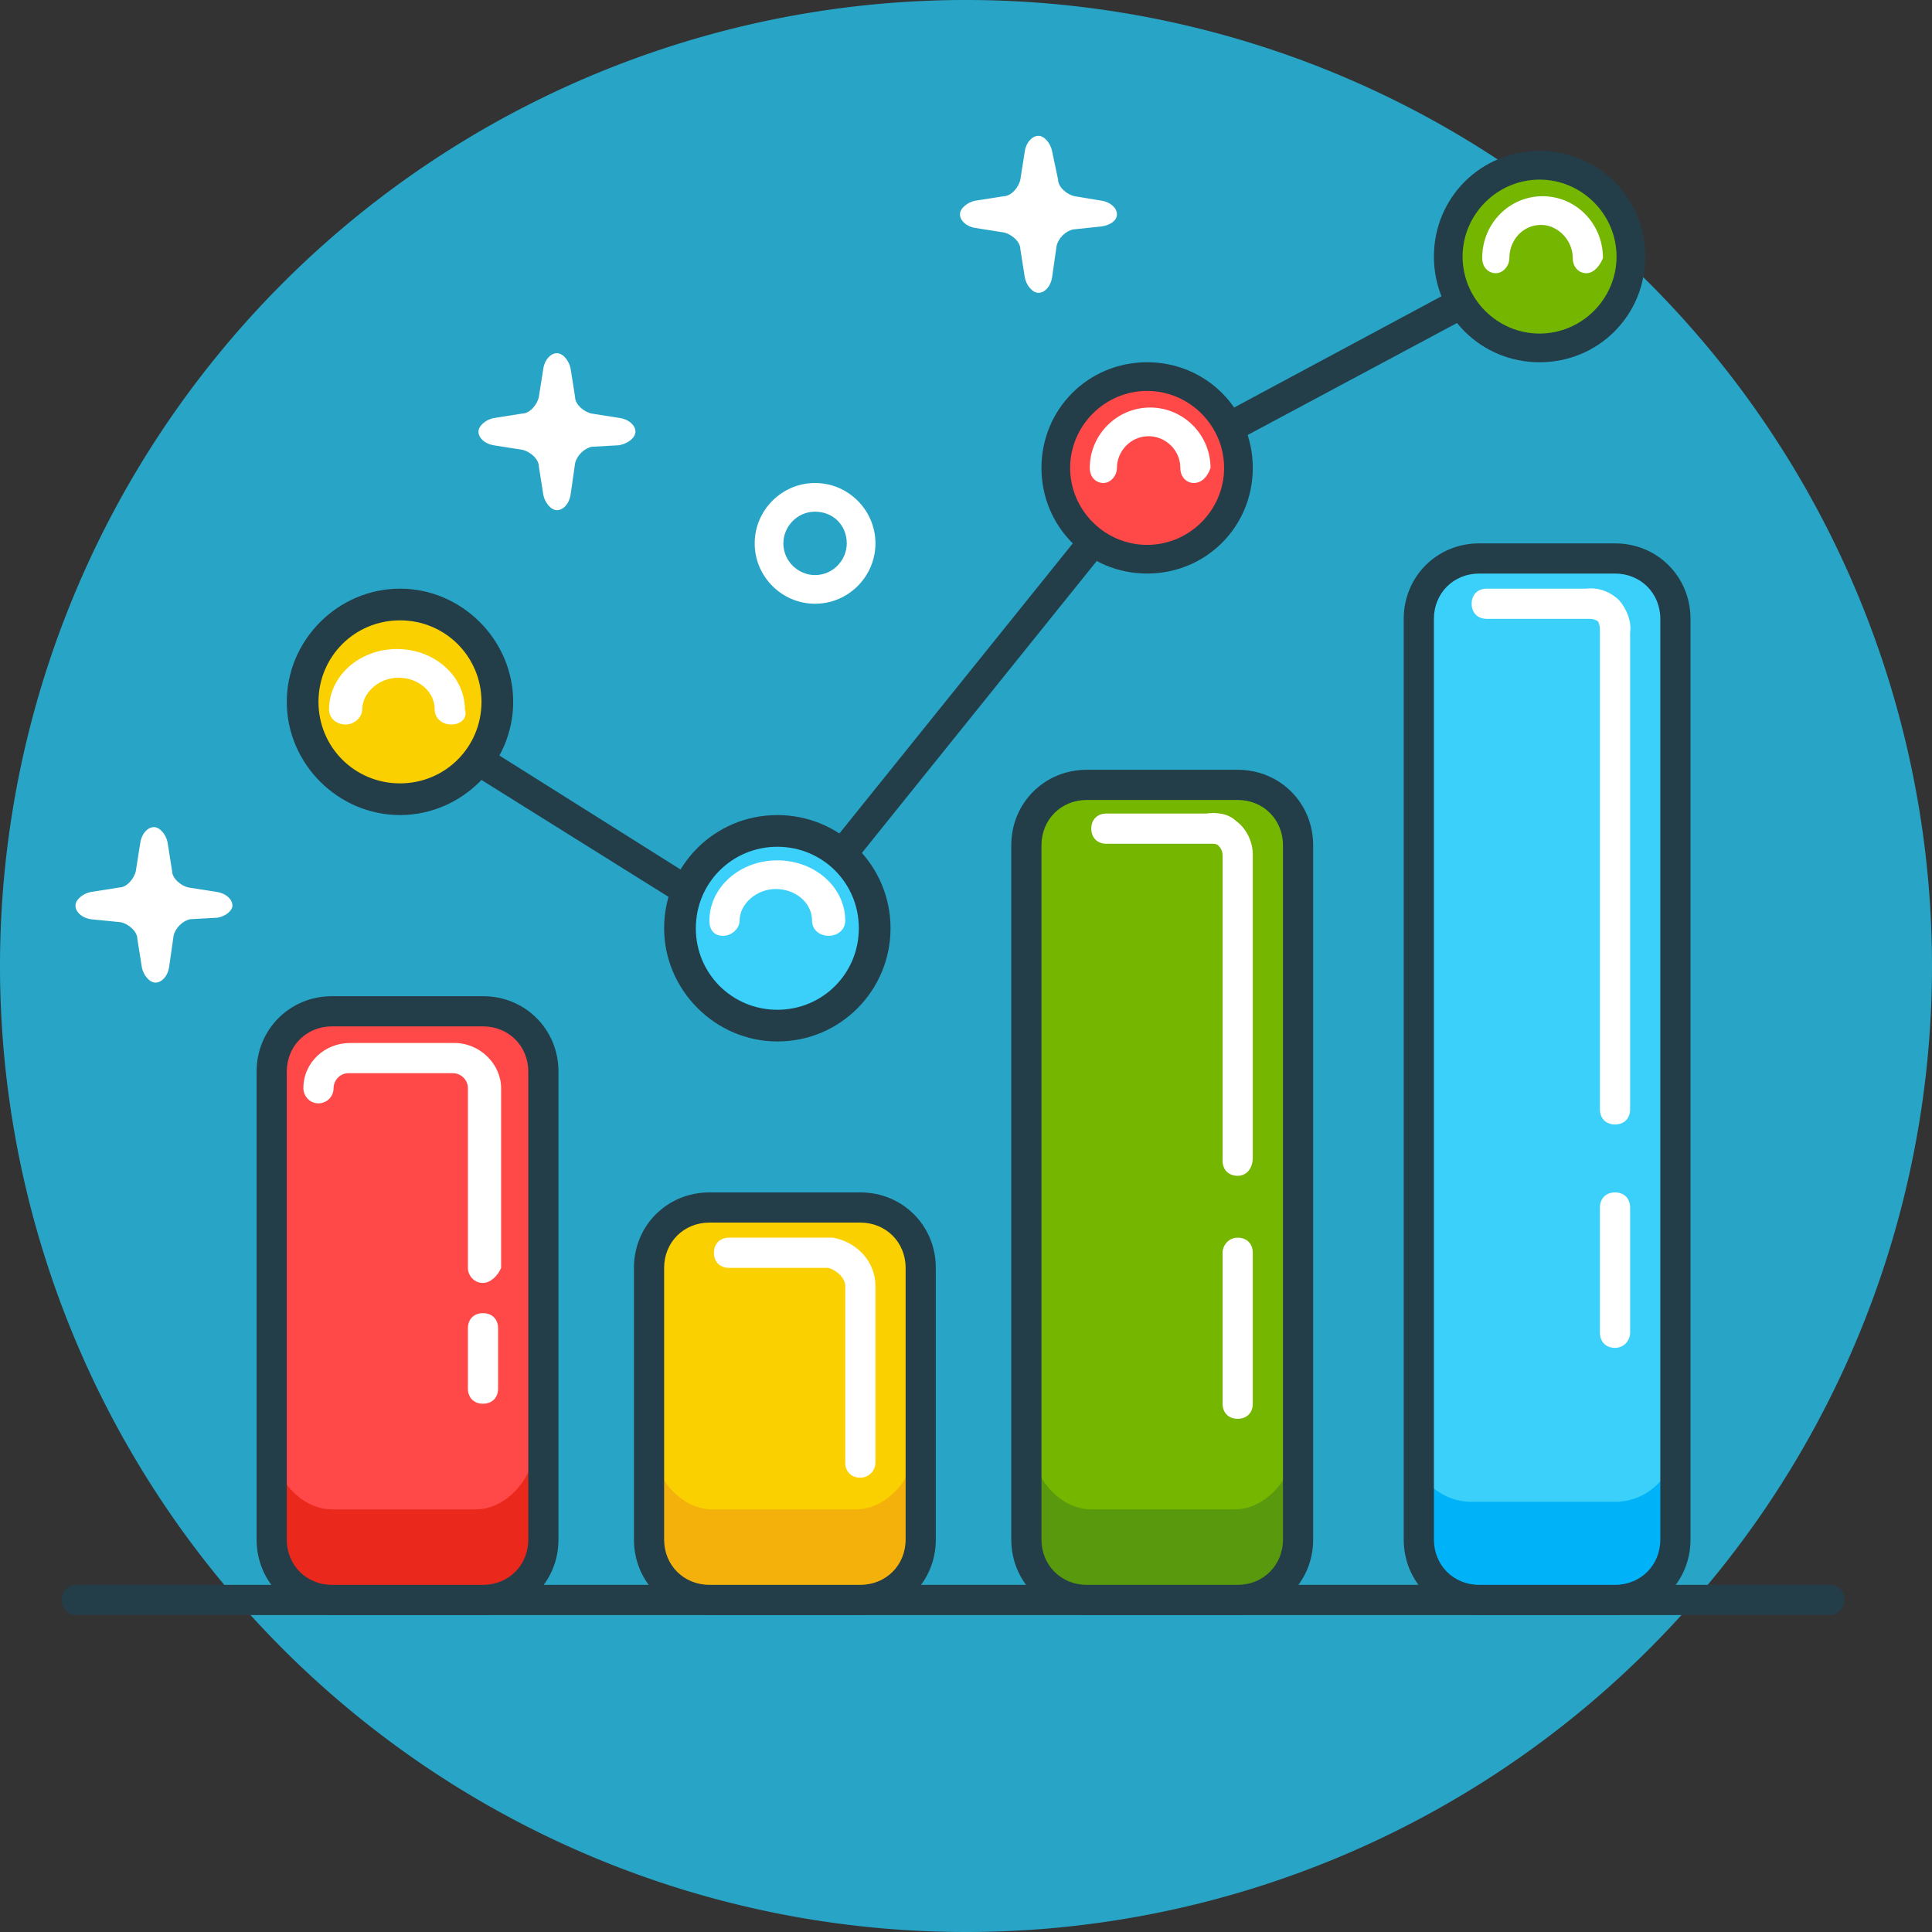 <?xml version="1.0" standalone="no"?><!DOCTYPE svg PUBLIC "-//W3C//DTD SVG 1.1//EN" "http://www.w3.org/Graphics/SVG/1.1/DTD/svg11.dtd"><svg t="1517062113761" class="icon" style="" viewBox="0 0 1024 1024" version="1.1" xmlns="http://www.w3.org/2000/svg" p-id="11355" xmlns:xlink="http://www.w3.org/1999/xlink" width="200" height="200"><rect x="0" y="0" width="1024" height="1024" fill="#333333" stroke="none"/><defs><style type="text/css"></style></defs><path d="M512 512m-512 0a512 512 0 1 0 1024 0 512 512 0 1 0-1024 0Z" fill="#28A5C6" p-id="11356"></path><path d="M969.6 856H40.8c-4.8 0-8-3.2-8-8s3.2-8 8-8h928.8c4.8 0 8 3.2 8 8s-4 8-8 8z" fill="#233E49" p-id="11357"></path><path d="M284 814.4c0 17.6-14.4 32-32 32H176c-17.6 0-32-14.4-32-32V562.4c0-17.6 14.4-32 32-32h76c17.6 0 32 14.4 32 32v252z" fill="#FF4848" p-id="11358"></path><path d="M485.6 814.4c0 17.6-14.4 32-32 32h-76c-17.6 0-32-14.4-32-32v-144c0-17.6 14.4-32 32-32h76c17.6 0 32 14.4 32 32v144z" fill="#FBD000" p-id="11359"></path><path d="M686.4 814.4c0 17.6-14.4 32-32 32h-76c-17.6 0-32-14.4-32-32V442.4c0-17.6 14.4-32 32-32h76c17.6 0 32 14.4 32 32v372z" fill="#75B600" p-id="11360"></path><path d="M888 814.4c0 17.6-14.4 32-32 32h-76c-17.6 0-32-14.4-32-32v-488c0-17.6 14.4-32 32-32h76c17.6 0 32 14.4 32 32v488z" fill="#3AD0F9" p-id="11361"></path><path d="M408 508c-1.6 0-3.2 0-4-1.6L205.6 382.4c-4-2.4-4.8-7.2-2.4-11.2 2.4-4 7.2-4.8 11.2-2.4l192 120.8 197.6-245.6 2.4-2.4 207.2-111.2c4-2.4 8.8-0.8 11.2 3.2 2.4 4 0.8 8.8-3.2 11.2L615.2 255.2 414.4 504.8c-1.6 2.4-4 3.2-6.4 3.2z" fill="#233E49" p-id="11362"></path><path d="M410.4 490.4m-49.6 0a49.6 49.6 0 1 0 99.2 0 49.6 49.6 0 1 0-99.2 0Z" fill="#3AD0F9" p-id="11363"></path><path d="M609.6 248.8m-49.6 0a49.6 49.6 0 1 0 99.2 0 49.6 49.6 0 1 0-99.2 0Z" fill="#FF4848" p-id="11364"></path><path d="M209.6 375.2m-49.6 0a49.6 49.6 0 1 0 99.2 0 49.6 49.6 0 1 0-99.2 0Z" fill="#FBD000" p-id="11365"></path><path d="M814.4 136.8m-49.6 0a49.6 49.6 0 1 0 99.2 0 49.6 49.6 0 1 0-99.2 0Z" fill="#75B600" p-id="11366"></path><path d="M212 432c-32.8 0-60-27.2-60-60s27.2-60 60-60 60 27.2 60 60-27.2 60-60 60z m0-103.2c-24 0-43.2 19.2-43.2 43.2 0 24 19.2 43.2 43.2 43.2 24 0 43.2-19.2 43.2-43.2 0-24-19.2-43.2-43.2-43.2zM412 552c-32.8 0-60-27.2-60-60s26.4-60 60-60 60 27.2 60 60-26.4 60-60 60z m0-103.2c-24 0-43.2 19.2-43.2 43.2 0 24 19.2 43.2 43.2 43.2 24 0 43.2-19.2 43.2-43.2 0-24-19.2-43.2-43.2-43.2z" fill="#233E49" p-id="11367"></path><path d="M252 800H176c-17.6 0-32-18.4-32-36v49.6c0 17.6 14.4 32 32 32h76c17.6 0 32-14.4 32-32v-49.6c0 17.6-14.4 36-32 36z" fill="#EA291C" p-id="11368"></path><path d="M453.6 800h-76c-17.6 0-32-18.4-32-36v49.6c0 17.6 14.4 32 32 32h76c17.6 0 32-14.4 32-32v-49.6c0 17.6-14.4 36-32 36z" fill="#F4B10B" p-id="11369"></path><path d="M856 796h-76c-17.6 0-32-14.4-32-32v49.6c0 17.6 14.4 32 32 32h76c17.6 0 32-14.4 32-32v-49.6c0 17.6-14.4 32-32 32z" fill="#00B3F9" p-id="11370"></path><path d="M608 304c-31.2 0-56-24.8-56-56s24.8-56 56-56 56 24.8 56 56-24.8 56-56 56z m0-96.8c-22.4 0-40.8 18.4-40.8 40.8s18.4 40.8 40.8 40.8 40.8-18.4 40.8-40.8-18.4-40.8-40.8-40.8z" fill="#233E49" p-id="11371"></path><path d="M654.4 800h-76c-17.6 0-32-18.4-32-36v49.6c0 17.6 14.4 32 32 32h76c17.6 0 32-14.4 32-32v-49.6c0 17.6-14.4 36-32 36z" fill="#58990D" p-id="11372"></path><path d="M816 192c-31.2 0-56-24.8-56-56s24.8-56 56-56 56 24.8 56 56-24.8 56-56 56z m0-96.8c-22.4 0-40.8 18.4-40.8 40.8s18.4 40.8 40.8 40.8 40.8-18.4 40.8-40.8-18.4-40.8-40.8-40.8zM256 856H176c-22.4 0-40-17.6-40-40V568c0-22.4 17.6-40 40-40h80c22.4 0 40 17.6 40 40v248c0 22.4-17.6 40-40 40zM176 544c-13.6 0-24 10.4-24 24v248c0 13.6 10.4 24 24 24h80c13.6 0 24-10.4 24-24V568c0-13.6-10.4-24-24-24H176zM456 856H376c-22.4 0-40-17.6-40-40V672c0-22.4 17.6-40 40-40h80c22.4 0 40 17.6 40 40v144c0 22.4-17.6 40-40 40zM376 648c-13.6 0-24 10.4-24 24v144c0 13.6 10.4 24 24 24h80c13.6 0 24-10.4 24-24V672c0-13.6-10.4-24-24-24H376zM656 856H576c-22.4 0-40-17.6-40-40V448c0-22.4 17.6-40 40-40h80c22.4 0 40 17.6 40 40v368c0 22.4-17.6 40-40 40zM576 424c-13.6 0-24 10.4-24 24v368c0 13.6 10.4 24 24 24h80c13.6 0 24-10.4 24-24V448c0-13.6-10.4-24-24-24H576zM856 856h-72c-22.4 0-40-17.6-40-40V328c0-22.4 17.6-40 40-40h72c22.4 0 40 17.6 40 40v488c0 22.4-17.6 40-40 40z m-72-552c-13.6 0-24 10.4-24 24v488c0 13.6 10.4 24 24 24h72c13.6 0 24-10.4 24-24V328c0-13.6-10.4-24-24-24h-72z" fill="#233E49" p-id="11373"></path><path d="M239.2 384c-4.8 0-8.8-3.2-8.8-8 0-9.6-8.8-16.8-19.2-16.8-10.4 0-19.2 8-19.2 16.8 0 4-4 8-8.8 8-4.8 0-8.8-3.2-8.8-8 0-17.6 16-32 36-32s36 14.4 36 32c1.6 4.8-2.4 8-7.2 8zM439.2 496c-4.8 0-8.8-3.2-8.8-8 0-9.6-8.8-16.8-19.2-16.8-10.4 0-19.2 8-19.2 16.8 0 4-4 8-8.8 8s-7.2-3.2-7.2-8c0-17.6 16-32 36-32s36 14.4 36 32c0 4.8-4 8-8.8 8zM632.8 256c-4 0-7.2-3.2-7.2-8 0-9.6-8-16.8-16.8-16.8-9.6 0-16.8 8-16.8 16.8 0 4-3.2 8-7.2 8s-7.2-3.2-7.2-8c0-17.6 14.4-32 32-32s32 14.4 32 32c-1.6 4.8-4.8 8-8.8 8zM840.8 144.8c-4 0-7.2-3.2-7.2-8 0-9.6-8-17.6-16.8-17.6-9.6 0-16.8 8-16.8 17.6 0 4-3.2 8-7.2 8s-7.2-3.2-7.2-8c0-18.4 14.4-32.8 32-32.8s32 14.4 32 32.8c-1.6 4-4.8 8-8.8 8zM256 744c-4.8 0-8-3.2-8-8v-32c0-4.8 3.2-8 8-8s8 3.2 8 8v32c0 4.8-3.2 8-8 8zM256 680c-4.8 0-8-4-8-8V576.8c0-4.8-4-8-8-8h-55.2c-4.8 0-8 4-8 8 0 4.8-4 8-8 8-4.8 0-8-4-8-8 0-13.6 11.2-24 24.8-24h55.2c13.6 0 24.8 11.2 24.8 24V672c-1.6 4-5.6 8-9.6 8zM456 783.2c-4.8 0-8-3.2-8-8V681.6c0-4-4-8-8.8-9.6h-52.8c-4.8 0-8-3.2-8-8s3.2-8 8-8h55.2c12.8 2.4 22.4 12.8 22.4 25.6v93.6c0 4-3.2 8-8 8zM656 752c-4.8 0-8-3.2-8-8V664c0-4 3.2-8 8-8s8 3.2 8 8v80c0 4.8-3.2 8-8 8zM656 623.2c-4.8 0-8-3.2-8-8V453.6c0-2.4-0.8-4-2.4-5.6-0.8-0.8-2.4-0.8-4-0.8h-55.2c-4.8 0-8-3.2-8-8s3.2-8 8-8h52.8c5.6-0.8 12 0 16 4 5.6 4 8.8 11.2 8.8 17.6v160.8c0 5.6-3.2 9.6-8 9.6zM856 714.4c-4.8 0-8-3.2-8-8V640c0-4.8 3.2-8 8-8s8 3.2 8 8v66.4c0 4-3.2 8-8 8zM856 596c-4.8 0-8-3.2-8-8V335.2v-1.6c0-2.4-0.8-3.2-0.8-4-0.8-0.8-2.4-1.6-4.8-1.6h-54.4c-4.8 0-8-3.2-8-8s3.2-8 8-8h52.8c6.4-0.8 12.8 1.6 17.6 6.4 4 4.8 6.4 11.2 5.6 16.8v252.8c0 4.8-3.2 8-8 8z" fill="#FFFFFF" p-id="11374"></path><path d="M592 113.6c0-3.2-3.2-6.4-8-7.2l-14.4-2.4c-4-0.8-8.8-4.8-8.8-8.8l-3.2-15.2c-0.8-4-4-8-7.2-8s-6.4 3.2-7.2 8l-2.4 15.2c-0.8 4-4.8 8.8-8.8 8.8l-15.2 2.4c-4 0.8-8 4-8 7.2s3.2 6.4 8 7.2l15.2 2.4c4 0.8 8.8 4.8 8.8 8.8l2.4 15.2c0.8 4 4 8 7.2 8s6.4-3.2 7.2-8l2.4-16.8c0.8-4 4.8-8 8.8-8.8L584 120c4.8-0.8 8-3.2 8-6.4zM123.2 480c0-3.2-3.2-6.4-8-7.2l-15.2-2.4c-4-0.8-8.8-4.8-8.8-8.8l-2.4-15.2c-0.8-4-4-8-7.2-8s-6.4 3.2-7.2 8L72 461.6c-0.8 4-4.8 8.8-8.8 8.8l-15.2 2.4c-4 0.8-8 4-8 7.2s3.2 6.4 8 7.2l16 1.6c4 0.8 8.8 4.8 8.8 8.8l2.4 15.2c0.8 4 4 8 7.2 8s6.4-3.2 7.2-8l2.4-16.8c0.8-4 4.8-8 8.8-8.8l14.4-0.8c4.8-0.8 8-4 8-6.4zM336.8 228.8c0-3.2-3.2-6.4-8-7.2l-15.2-2.4c-4-0.8-8.8-4.8-8.8-8.8l-2.4-15.2c-0.8-4-4-8-7.2-8s-6.4 3.2-7.2 8l-2.4 15.2c-0.8 4-4.8 8.8-8.8 8.8l-15.2 2.4c-4 0.8-8 4-8 7.2s3.2 6.4 8 7.2l15.2 2.4c4 0.8 8.8 4.8 8.8 8.8l2.4 15.2c0.8 4 4 8 7.2 8s6.4-3.2 7.2-8l2.4-16.8c0.8-4 4.8-8 8.8-8.8l14.4-0.8c4.8-0.8 8.8-4 8.8-7.2zM432 320c-17.6 0-32-14.4-32-32s14.4-32 32-32 32 14.4 32 32-14.4 32-32 32z m0-48.8c-9.6 0-16.8 8-16.8 16.8 0 9.6 8 16.8 16.8 16.8 9.6 0 16.8-8 16.8-16.8 0-9.6-7.2-16.8-16.8-16.8z" fill="#FFFFFF" p-id="11375"></path></svg>